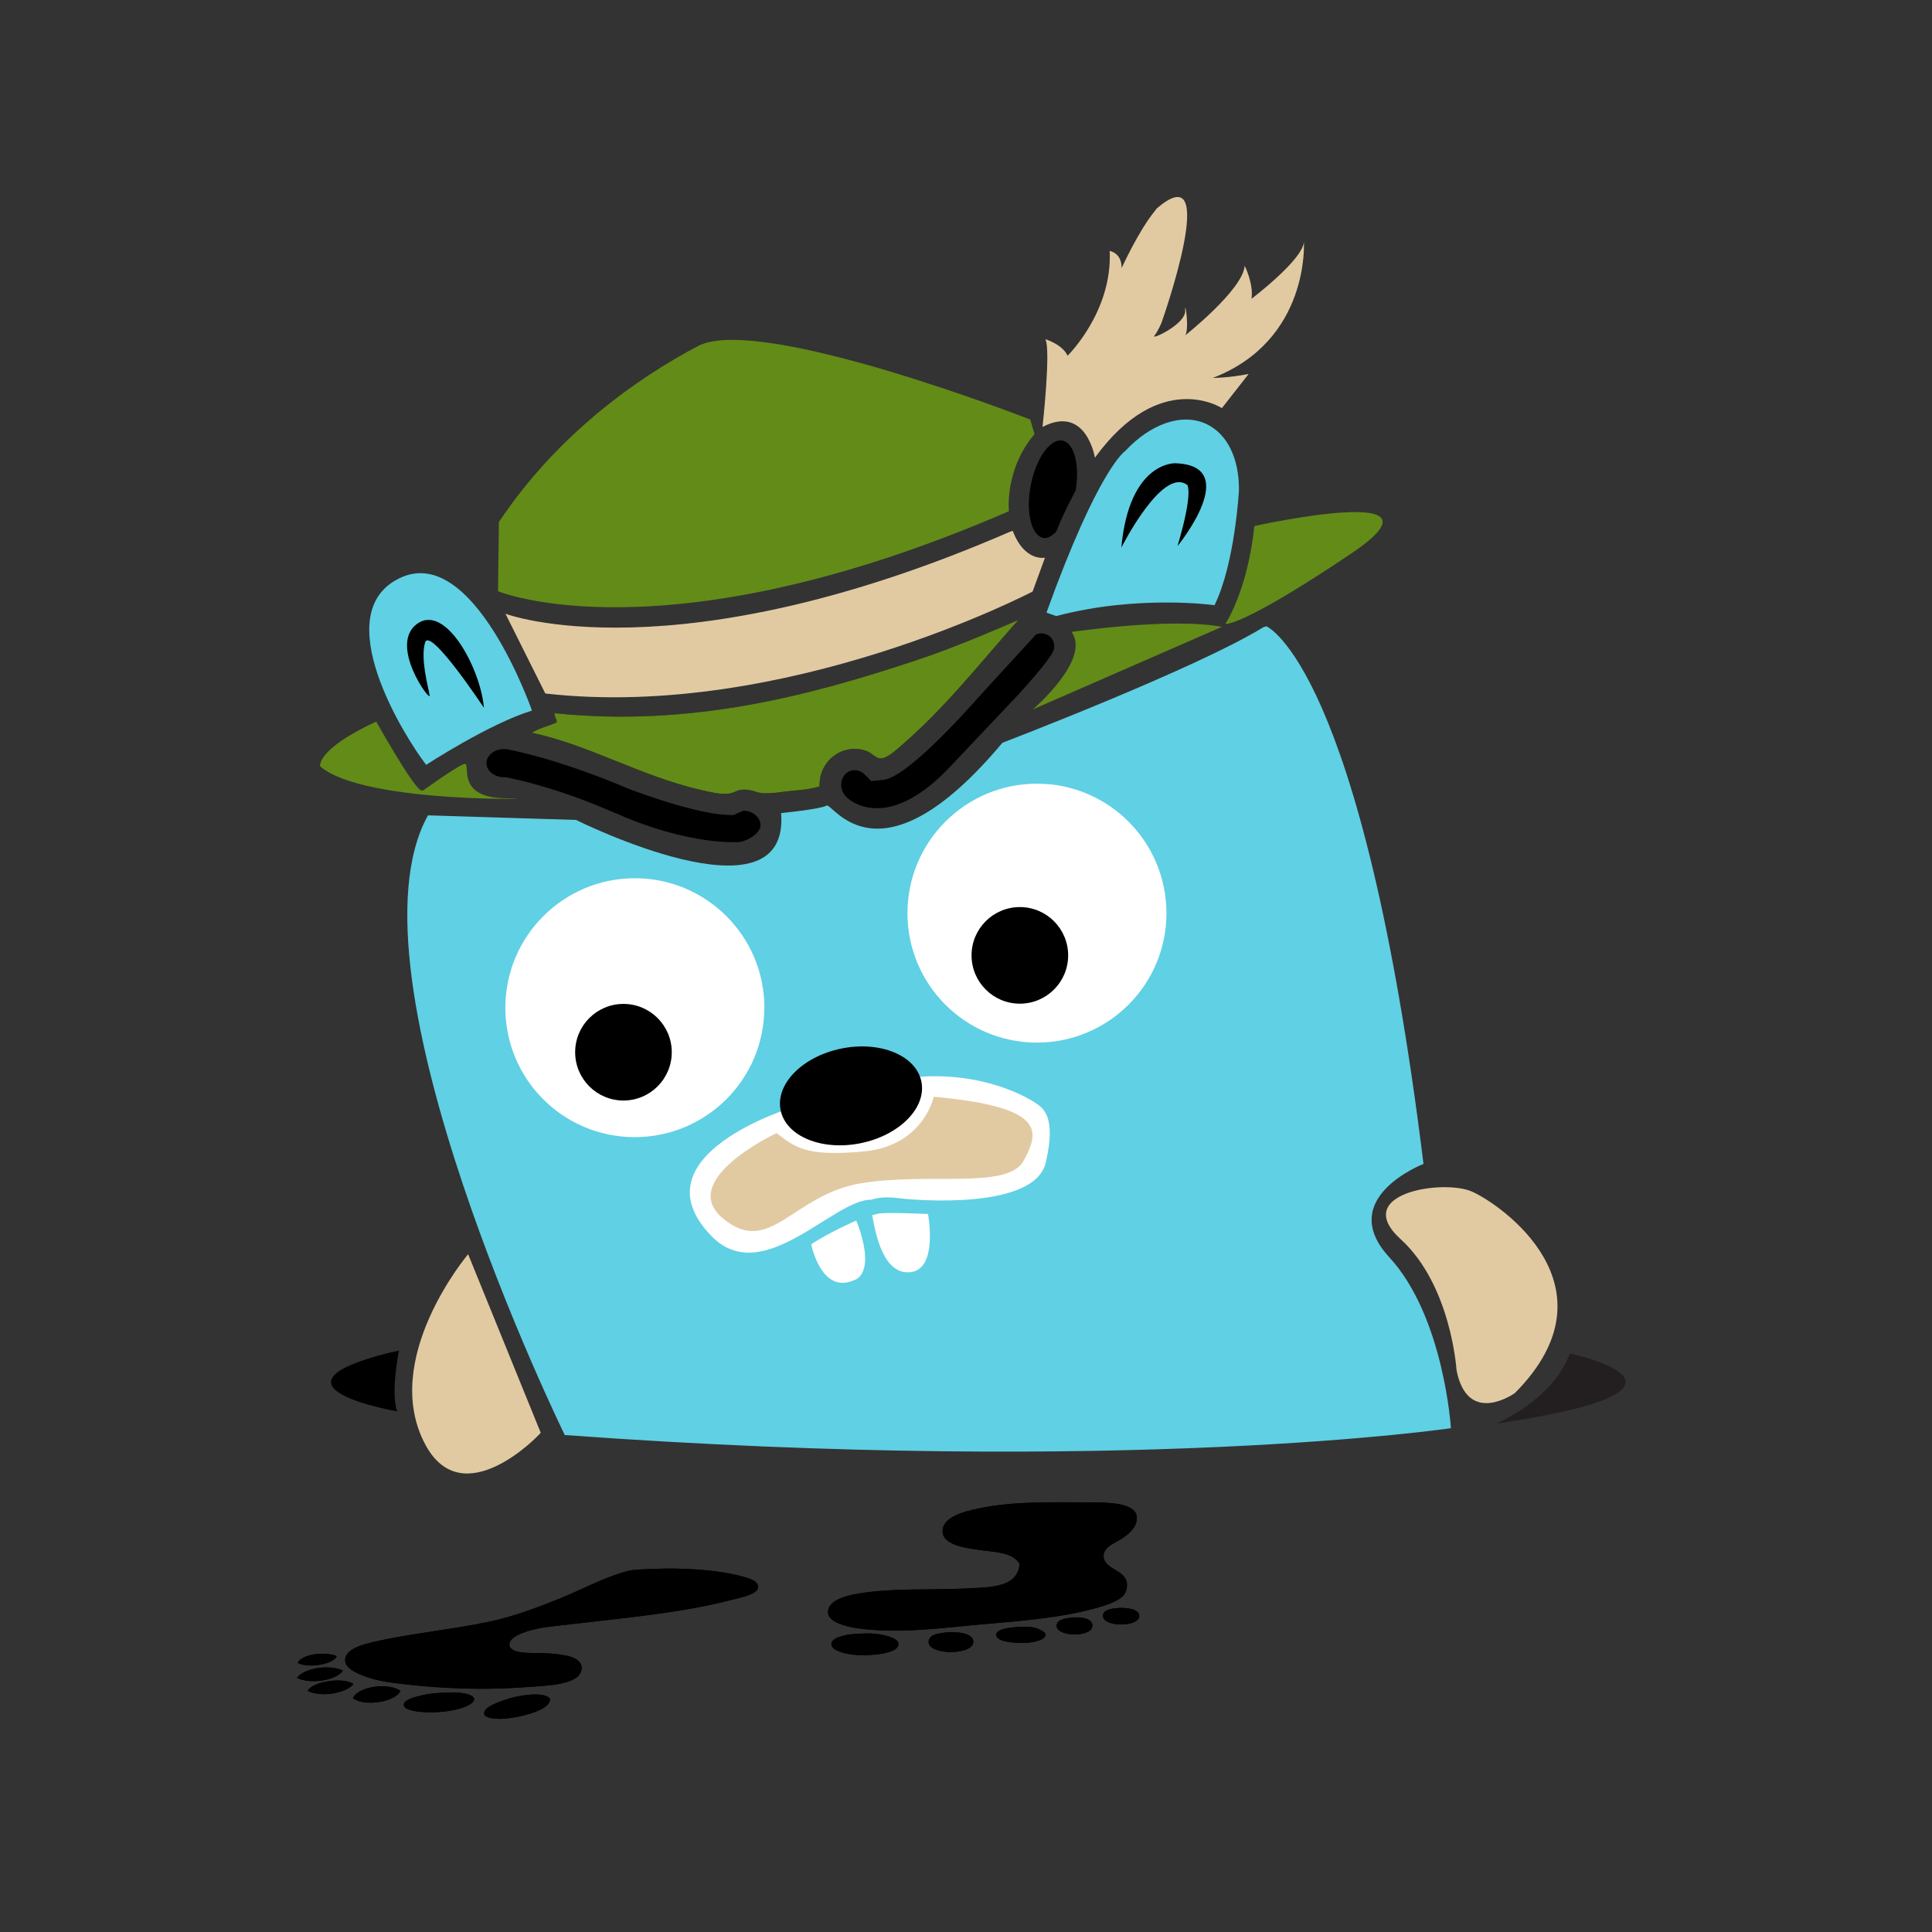 <?xml version="1.0" encoding="UTF-8"?>
<svg width="40px" height="40px" viewBox="0 0 40 40" version="1.1" xmlns="http://www.w3.org/2000/svg" xmlns:xlink="http://www.w3.org/1999/xlink">
    <rect x="0" y="0" width="40" height="40" fill="#333333" stroke="none"/>
    <!-- Generator: Sketch 55.2 (78181) - https://sketchapp.com -->
    <title>TemplateIcon/jaeger-operator</title>
    <desc>Created with Sketch.</desc>
    <g id="TemplateIcon/jaeger-operator" stroke="none" stroke-width="1" fill="none" fill-rule="evenodd">
        <g id="jaegertracingio-icon" transform="translate(6, 4)" fill-rule="nonzero">
            <path d="M20.218,8.966 C20.218,8.966 22.199,9.768 23.472,20.098 C23.472,20.098 21.635,20.805 22.765,22.032 C23.896,23.258 24.04,25.569 24.04,25.569 C24.04,25.569 17.343,26.559 5.693,25.711 C5.693,25.711 1.023,16.183 2.861,12.881 L5.927,12.976 C5.927,12.976 10.36,15.192 10.172,12.834 C10.172,12.834 10.988,12.753 11.112,12.679 C11.236,12.604 12.19,14.438 14.754,11.378 C14.754,11.378 18.742,9.854 20.155,8.987 L20.218,8.966 Z M5.014,10.712 C5.014,10.712 3.808,7.243 2.282,7.966 C0.757,8.689 2.393,11.281 2.823,11.835 C2.823,11.835 4.14,10.976 5.014,10.712 L5.014,10.712 Z" id="形状" fill="#60D0E4"></path>
            <g id="编组" transform="translate(0.101, 8.706)">
                <path d="M15.011,19.673 C14.861,19.428 14.511,19.433 14.167,19.383 C13.942,19.35 13.43,19.295 13.416,19.013 C13.398,18.705 13.85,18.592 14.157,18.527 C14.891,18.372 15.623,18.399 16.506,18.399 C16.885,18.399 17.39,18.423 17.432,18.677 C17.467,18.89 17.287,19.042 17.143,19.14 C17.015,19.227 16.756,19.309 16.749,19.499 C16.737,19.836 17.357,19.774 17.212,20.239 C17.159,20.411 16.861,20.509 16.634,20.577 C15.913,20.783 15.067,20.854 14.238,20.924 C13.488,20.988 12.528,21.131 11.646,21.005 C11.393,20.968 11.06,20.873 11.044,20.693 C11.019,20.405 11.494,20.314 11.75,20.276 C12.457,20.173 13.121,20.218 13.891,20.183 C14.428,20.159 14.968,20.165 15.013,19.674 L15.011,19.673 Z M7.431,19.777 C7.952,19.752 8.684,19.785 9.202,19.916 C9.337,19.95 9.595,20.006 9.595,20.147 C9.596,20.298 9.256,20.363 9.063,20.413 C7.963,20.698 6.835,20.788 5.615,20.934 C5.393,20.961 5.162,20.976 4.92,21.038 C4.779,21.074 4.434,21.177 4.446,21.35 C4.461,21.564 5.014,21.506 5.244,21.524 C5.541,21.547 5.916,21.583 5.939,21.802 C5.978,22.174 5.242,22.191 4.874,22.218 C3.861,22.294 2.991,22.256 2.05,22.137 C1.867,22.114 1.638,22.071 1.449,21.998 C1.28,21.933 1.049,21.835 1.044,21.674 C1.036,21.433 1.413,21.342 1.622,21.292 C2.399,21.108 3.245,21.038 4.052,20.864 C4.565,20.754 5.07,20.558 5.487,20.39 C5.942,20.206 6.373,19.968 6.841,19.834 C7.029,19.781 7.179,19.789 7.431,19.776 L7.431,19.777 Z M17.036,20.587 C17.157,20.575 17.486,20.588 17.487,20.749 C17.49,20.984 16.749,20.983 16.737,20.76 C16.728,20.621 16.901,20.601 17.038,20.587 L17.036,20.587 Z M16.087,20.784 C16.245,20.769 16.508,20.778 16.515,20.946 C16.527,21.2 15.765,21.189 15.775,20.946 C15.78,20.836 15.922,20.799 16.087,20.784 L16.087,20.784 Z M14.953,20.98 C15.023,20.975 15.19,20.967 15.312,20.992 C15.357,21.001 15.538,21.068 15.543,21.13 C15.553,21.25 15.301,21.294 15.185,21.304 C14.956,21.323 14.542,21.294 14.525,21.154 C14.509,21.015 14.819,20.99 14.953,20.98 L14.953,20.98 Z M13.449,21.096 C13.631,21.072 14.045,21.081 14.051,21.281 C14.06,21.567 13.132,21.569 13.125,21.293 C13.122,21.143 13.308,21.115 13.449,21.096 L13.449,21.096 Z M11.69,21.117 C11.844,21.106 11.998,21.107 12.165,21.14 C12.245,21.156 12.494,21.214 12.502,21.325 C12.514,21.538 11.914,21.576 11.621,21.557 C11.443,21.545 11.113,21.476 11.112,21.337 C11.11,21.219 11.29,21.179 11.343,21.163 C11.469,21.127 11.54,21.126 11.69,21.117 L11.69,21.117 Z M0.87,21.58 C0.815,21.749 0.266,21.842 0.06,21.719 C0.168,21.531 0.629,21.484 0.87,21.58 L0.87,21.58 Z M0.998,21.883 C0.856,22.092 0.315,22.168 0.049,22.033 C0.192,21.826 0.731,21.748 0.998,21.883 Z M1.218,22.16 C1.067,22.35 0.533,22.444 0.269,22.3 C0.374,22.106 1.008,22.009 1.218,22.16 Z M2.19,22.3 C2.091,22.533 1.43,22.637 1.206,22.45 C1.324,22.204 1.938,22.126 2.19,22.3 Z M2.976,22.346 C3.124,22.334 3.42,22.322 3.578,22.369 C3.87,22.456 3.64,22.613 3.416,22.67 C3.185,22.73 2.935,22.759 2.641,22.739 C2.502,22.73 2.269,22.693 2.259,22.6 C2.246,22.491 2.47,22.436 2.548,22.415 C2.717,22.368 2.824,22.358 2.976,22.346 L2.976,22.346 Z M5.291,22.473 C5.278,22.62 5.081,22.704 4.909,22.762 C4.721,22.824 4.527,22.863 4.33,22.878 C4.202,22.886 3.948,22.877 3.925,22.785 C3.891,22.648 4.2,22.542 4.296,22.508 C4.493,22.437 4.686,22.395 4.863,22.381 C5.035,22.368 5.227,22.373 5.291,22.473 L5.291,22.473 Z M14.965,0.139 C14.978,0.142 14.971,0.151 14.965,0.151 C14.19,1.02 13.467,1.951 12.558,2.732 C12.453,2.822 12.261,3.007 12.118,2.998 C12.037,2.993 11.935,2.879 11.852,2.847 C11.365,2.661 10.847,3.04 10.869,3.576 C10.689,3.631 10.495,3.651 10.29,3.669 C10.096,3.688 9.87,3.735 9.677,3.715 C9.534,3.701 9.441,3.626 9.249,3.646 C9.16,3.655 9.09,3.713 8.982,3.727 C8.814,3.748 8.589,3.691 8.392,3.646 C7.162,3.364 6.114,2.723 4.909,2.466 C5.058,2.375 5.245,2.324 5.418,2.259 C5.448,2.203 5.358,2.113 5.384,2.062 C8.233,2.359 10.718,1.679 12.848,0.975 C13.586,0.73 14.306,0.422 14.967,0.142 L14.965,0.139 Z" id="形状" fill="#000000"></path>
                <path d="M12.847,0.972 C10.718,1.677 8.233,2.357 5.383,2.06 C5.358,2.111 5.447,2.201 5.418,2.257 C5.245,2.323 5.057,2.375 4.909,2.465 C6.113,2.723 7.162,3.362 8.392,3.645 C8.587,3.69 8.815,3.748 8.982,3.726 C9.09,3.713 9.159,3.655 9.248,3.645 C9.441,3.626 9.534,3.7 9.676,3.715 C9.87,3.734 10.095,3.685 10.29,3.668 C10.495,3.651 10.689,3.631 10.868,3.576 C10.847,3.039 11.362,2.661 11.852,2.847 C11.935,2.879 12.037,2.992 12.118,2.997 C12.261,3.007 12.452,2.822 12.558,2.731 C13.466,1.951 14.19,1.02 14.965,0.151 C14.971,0.151 14.978,0.141 14.965,0.139 C14.305,0.42 13.586,0.728 12.847,0.972 L12.847,0.972 Z" id="路径" fill="#638B18"></path>
                <path d="M13.889,20.182 C13.118,20.217 12.455,20.171 11.748,20.274 C11.49,20.312 11.017,20.403 11.042,20.691 C11.058,20.871 11.391,20.968 11.644,21.003 C12.526,21.13 13.486,20.986 14.236,20.922 C15.065,20.852 15.911,20.784 16.631,20.575 C16.856,20.509 17.157,20.411 17.21,20.237 C17.355,19.772 16.734,19.834 16.747,19.497 C16.754,19.309 17.013,19.225 17.14,19.138 C17.284,19.041 17.464,18.888 17.43,18.675 C17.388,18.421 16.883,18.398 16.504,18.398 C15.623,18.398 14.889,18.37 14.155,18.525 C13.848,18.59 13.397,18.704 13.414,19.011 C13.43,19.293 13.939,19.348 14.164,19.382 C14.508,19.432 14.858,19.427 15.009,19.671 C14.963,20.161 14.424,20.155 13.887,20.18 L13.889,20.182 Z M6.841,19.835 C6.374,19.969 5.943,20.206 5.487,20.39 C5.07,20.558 4.565,20.754 4.053,20.865 C3.245,21.038 2.399,21.109 1.623,21.293 C1.413,21.343 1.037,21.434 1.044,21.675 C1.049,21.836 1.28,21.934 1.449,21.999 C1.637,22.071 1.867,22.114 2.051,22.138 C2.991,22.257 3.861,22.295 4.874,22.219 C5.242,22.191 5.978,22.175 5.939,21.802 C5.916,21.584 5.541,21.548 5.245,21.525 C5.014,21.507 4.462,21.565 4.446,21.351 C4.434,21.178 4.779,21.075 4.921,21.039 C5.163,20.976 5.393,20.961 5.615,20.934 C6.836,20.787 7.963,20.699 9.063,20.414 C9.257,20.363 9.596,20.299 9.596,20.148 C9.595,20.006 9.338,19.95 9.202,19.916 C8.685,19.785 7.953,19.752 7.432,19.777 C7.179,19.789 7.027,19.782 6.842,19.835 L6.841,19.835 Z M16.735,20.76 C16.749,20.983 17.49,20.985 17.486,20.749 C17.484,20.588 17.155,20.574 17.034,20.587 C16.897,20.601 16.725,20.621 16.734,20.76 L16.735,20.76 Z M15.775,20.948 C15.763,21.191 16.525,21.202 16.516,20.948 C16.508,20.78 16.245,20.771 16.087,20.786 C15.923,20.801 15.781,20.838 15.775,20.948 L15.775,20.948 Z M14.525,21.154 C14.541,21.294 14.955,21.323 15.185,21.304 C15.301,21.295 15.553,21.248 15.543,21.131 C15.538,21.068 15.356,21.001 15.312,20.992 C15.19,20.967 15.023,20.973 14.953,20.98 C14.819,20.99 14.509,21.016 14.525,21.154 L14.525,21.154 Z M13.125,21.293 C13.132,21.569 14.06,21.567 14.051,21.281 C14.044,21.081 13.631,21.072 13.449,21.096 C13.308,21.115 13.121,21.143 13.125,21.293 L13.125,21.293 Z M11.343,21.165 C11.29,21.181 11.11,21.221 11.111,21.339 C11.113,21.479 11.443,21.545 11.621,21.559 C11.912,21.578 12.512,21.54 12.502,21.327 C12.496,21.216 12.247,21.158 12.164,21.142 C11.998,21.109 11.844,21.109 11.69,21.119 C11.54,21.13 11.47,21.129 11.343,21.165 L11.343,21.165 Z M0.06,21.721 C0.267,21.844 0.815,21.753 0.871,21.582 C0.629,21.486 0.168,21.533 0.06,21.721 L0.06,21.721 Z M0.049,22.033 C0.315,22.167 0.856,22.092 0.998,21.883 C0.731,21.748 0.192,21.826 0.049,22.033 Z M0.269,22.3 C0.531,22.444 1.067,22.35 1.218,22.16 C1.008,22.01 0.374,22.106 0.269,22.3 Z M1.206,22.45 C1.43,22.637 2.091,22.533 2.19,22.3 C1.938,22.126 1.324,22.206 1.206,22.45 Z M2.548,22.415 C2.47,22.436 2.248,22.49 2.259,22.6 C2.27,22.692 2.502,22.731 2.641,22.739 C2.935,22.759 3.185,22.73 3.416,22.669 C3.64,22.61 3.871,22.455 3.578,22.369 C3.42,22.322 3.124,22.334 2.976,22.346 C2.824,22.358 2.719,22.367 2.548,22.415 L2.548,22.415 Z M4.863,22.381 C4.687,22.393 4.493,22.437 4.296,22.508 C4.202,22.542 3.892,22.648 3.926,22.785 C3.948,22.879 4.202,22.886 4.331,22.878 C4.527,22.863 4.722,22.824 4.909,22.762 C5.081,22.706 5.278,22.62 5.291,22.473 C5.227,22.373 5.035,22.368 4.863,22.38 L4.863,22.381 Z" id="形状" fill="#000000"></path>
            </g>
            <path d="M14.912,7.009 C7.955,10.028 4.465,8.707 4.465,8.707 L5.29,10.358 C10.266,10.924 15.379,8.247 15.379,8.247 L15.635,7.546 C15.635,7.546 15.211,7.637 14.968,6.991 L14.912,7.009 Z" id="路径" fill="#E1CAA2"></path>
            <path d="M15.419,4.987 L15.33,4.686 C15.33,4.686 9.723,2.493 8.45,3.165 C7.176,3.837 5.532,5.004 4.329,6.808 L4.311,8.241 C4.311,8.241 7.766,9.674 14.888,6.584 C14.888,6.584 14.794,5.723 15.419,4.987 L15.419,4.987 Z" id="路径" fill="#638B18"></path>
            <path d="M15.85,7.027 C15.766,7.101 15.686,7.155 15.603,7.138 C15.35,7.089 15.233,6.598 15.342,6.041 C15.451,5.485 15.745,5.075 15.998,5.122 C16.242,5.17 16.358,5.627 16.27,6.157 C16.27,6.157 16.001,6.651 15.873,6.998 L15.85,7.027 Z" id="路径" fill="#000000"></path>
            <path d="M19.298,4.45 C19.298,4.45 18.025,3.613 16.669,5.476 C16.669,5.476 16.492,4.368 15.584,4.839 C15.584,4.839 15.761,3.247 15.643,3.023 C15.643,3.023 15.997,3.129 16.103,3.365 C16.103,3.365 17.034,2.457 16.975,1.196 C16.975,1.196 17.223,1.231 17.223,1.549 C17.223,1.549 17.57,0.782 17.91,0.368 L17.942,0.323 C19.31,-0.868 18.048,2.681 18.048,2.681 C18.048,2.681 17.975,2.858 17.899,2.953 C17.824,3.047 18.547,2.712 18.538,2.437 C18.529,2.163 18.629,2.824 18.538,2.944 C18.538,2.944 19.734,1.998 19.77,1.502 C19.77,1.502 19.958,1.879 19.911,2.186 C19.911,2.186 20.972,1.384 20.996,1.007 C20.996,1.007 21.125,3.047 19.109,3.825 C19.109,3.825 19.439,3.825 19.852,3.742 L19.298,4.45 Z" id="路径" fill="#E1CAA2"></path>
            <path d="M19.97,6.891 C19.97,6.891 24.227,5.948 21.963,7.469 C19.699,8.99 19.369,8.919 19.369,8.919 C19.369,8.919 19.829,8.237 19.97,6.891 Z M19.298,8.978 L15.383,10.688 C15.383,10.688 16.598,9.65 16.185,9.084 C16.185,9.084 18.237,8.778 19.298,8.978 L19.298,8.978 Z" id="形状" fill="#638B18"></path>
            <path d="M15.666,8.684 C16.751,5.677 17.296,5.338 17.296,5.338 C17.811,4.785 18.458,4.541 18.969,4.775 C19.411,4.978 19.649,5.492 19.651,6.114 L19.651,6.153 C19.651,6.153 19.569,7.67 19.145,8.53 C19.145,8.53 17.565,8.306 15.867,8.755 L15.666,8.684 Z" id="路径" fill="#60D0E4"></path>
            <path d="M17.215,7.34 C17.215,7.34 18.064,5.651 18.582,6.041 C18.582,6.041 18.71,6.194 18.379,7.306 C18.379,7.306 19.748,5.633 18.328,5.591 C18.328,5.591 17.377,5.557 17.216,7.34 L17.215,7.34 Z M4.02,10.656 C4.02,10.656 2.902,8.965 2.801,9.302 C2.7,9.639 2.869,10.234 2.895,10.397 C2.921,10.56 2.041,9.358 2.631,8.919 C3.221,8.481 3.951,9.841 4.019,10.655 L4.02,10.656 Z" id="形状" fill="#000000"></path>
            <path d="M2.717,12.366 L2.761,12.366 C2.761,12.366 3.409,11.895 3.601,11.821 C3.792,11.748 3.365,12.528 4.499,12.528 C5.632,12.528 1.554,12.675 0.627,11.865 C0.627,11.865 0.546,11.515 1.789,10.939 C1.789,10.939 2.539,12.28 2.717,12.364 L2.717,12.366 Z" id="路径" fill="#638B18"></path>
            <path d="M6.708,12.822 C5.425,12.256 4.466,12.091 4.466,12.091 C4.456,12.092 4.447,12.092 4.437,12.092 C4.236,12.092 4.072,11.961 4.072,11.8 C4.072,11.639 4.236,11.508 4.437,11.508 C4.454,11.508 4.471,11.509 4.487,11.511 C4.487,11.511 5.429,11.669 6.893,12.28 L7.053,12.346 C8.415,12.85 8.963,12.864 8.963,12.864 C9.147,12.879 9.195,12.879 9.22,12.861 C9.244,12.844 9.396,12.784 9.396,12.784 C9.59,12.789 9.746,12.924 9.746,13.088 C9.746,13.247 9.474,13.42 9.29,13.434 C9.29,13.434 8.282,13.514 6.761,12.842 L6.708,12.822 Z M15.822,9.426 C15.825,9.41 15.827,9.393 15.827,9.376 C15.827,9.23 15.706,9.113 15.557,9.113 C15.52,9.113 15.484,9.121 15.45,9.135 L14.336,10.351 C13.879,10.869 12.762,12.09 12.294,12.145 L12.03,12.173 C12.008,12.129 11.889,12.023 11.889,12.023 C11.814,11.956 11.712,11.928 11.616,11.957 C11.462,12.004 11.379,12.182 11.431,12.351 C11.45,12.414 11.487,12.47 11.537,12.514 C11.537,12.514 12.311,13.297 13.642,11.905 L15.095,10.369 C15.095,10.369 15.77,9.632 15.816,9.456 L15.822,9.426 Z" id="形状" fill="#000000"></path>
            <path d="M18.15,14.907 C18.15,16.386 16.95,17.586 15.469,17.586 C13.987,17.586 12.788,16.386 12.788,14.907 C12.788,13.427 13.988,12.225 15.469,12.225 C16.949,12.225 18.149,13.425 18.15,14.905 L18.15,14.907 Z M9.824,16.865 C9.824,18.344 8.623,19.543 7.142,19.543 C5.66,19.543 4.463,18.346 4.463,16.865 C4.463,15.384 5.663,14.183 7.144,14.183 C8.625,14.183 9.826,15.384 9.826,16.865 L9.824,16.865 Z M12.058,21.159 C12.129,21.56 12.294,22.409 12.86,22.338 C13.426,22.267 13.214,21.135 13.214,21.135 C13.214,21.135 12.247,21.088 12.153,21.135 L12.058,21.159 Z M11.728,21.27 C11.728,21.27 11.209,21.491 10.795,21.762 C10.795,21.762 11.001,22.816 11.69,22.501 C11.69,22.501 12.142,22.402 11.756,21.341 L11.728,21.27 Z M10.41,18.927 C10.41,18.927 7.11,19.921 8.729,21.59 C9.79,22.684 11.259,20.821 12.043,20.839 C12.043,20.839 12.223,20.757 12.598,20.806 C12.973,20.855 15.423,21.051 15.651,20.071 C15.88,19.092 15.586,18.929 15.406,18.814 C15.227,18.7 13.937,17.933 12.01,18.472 L10.41,18.927 Z" id="形状" fill="#FFFFFF"></path>
            <circle id="椭圆形" fill="#000000" cx="6.908" cy="17.785" r="1"></circle>
            <ellipse id="椭圆形" fill="#000000" cx="15.115" cy="15.78" rx="1" ry="1"></ellipse>
            <ellipse id="椭圆形" fill="#000000" transform="translate(11.619, 18.689) rotate(-11.455) translate(-11.619, -18.689) " cx="11.619" cy="18.689" rx="1.487" ry="1"></ellipse>
            <path d="M10.077,19.461 C10.077,19.461 8.002,20.428 8.971,21.229 C9.94,22.031 10.409,20.734 11.824,20.499 C13.239,20.263 14.866,20.64 15.197,20.027 C15.527,19.414 15.647,18.92 13.333,18.706 C13.333,18.706 13.121,19.72 11.895,19.838 C10.668,19.956 10.457,19.744 10.08,19.461 L10.077,19.461 Z" id="路径" fill="#E1CAA2"></path>
            <path d="M26.502,24.022 C26.502,24.022 29.929,24.748 24.974,25.475 C24.974,25.475 26.148,24.99 26.502,24.022 Z" id="路径" fill="#231F20"></path>
            <path d="M24.155,24.357 C24.155,24.357 24.043,22.607 23,21.657 C21.957,20.707 23.876,20.409 24.472,20.669 C25.068,20.93 27.545,22.644 25.365,24.841 C25.365,24.841 24.434,25.512 24.174,24.45 L24.155,24.357 Z" id="路径" fill="#E1CAA2"></path>
            <path d="M2.259,23.965 C2.259,23.965 2.083,24.85 2.224,25.221 C2.224,25.221 -0.765,24.708 2.083,24.001 L2.259,23.965 Z" id="路径" fill="#000000"></path>
            <path d="M3.692,21.967 C3.692,21.967 1.856,24.138 2.807,25.911 C3.586,27.361 5.16,25.716 5.195,25.663 L3.692,21.967 Z" id="路径" fill="#E1CAA2"></path>
        </g>
    </g>
</svg>